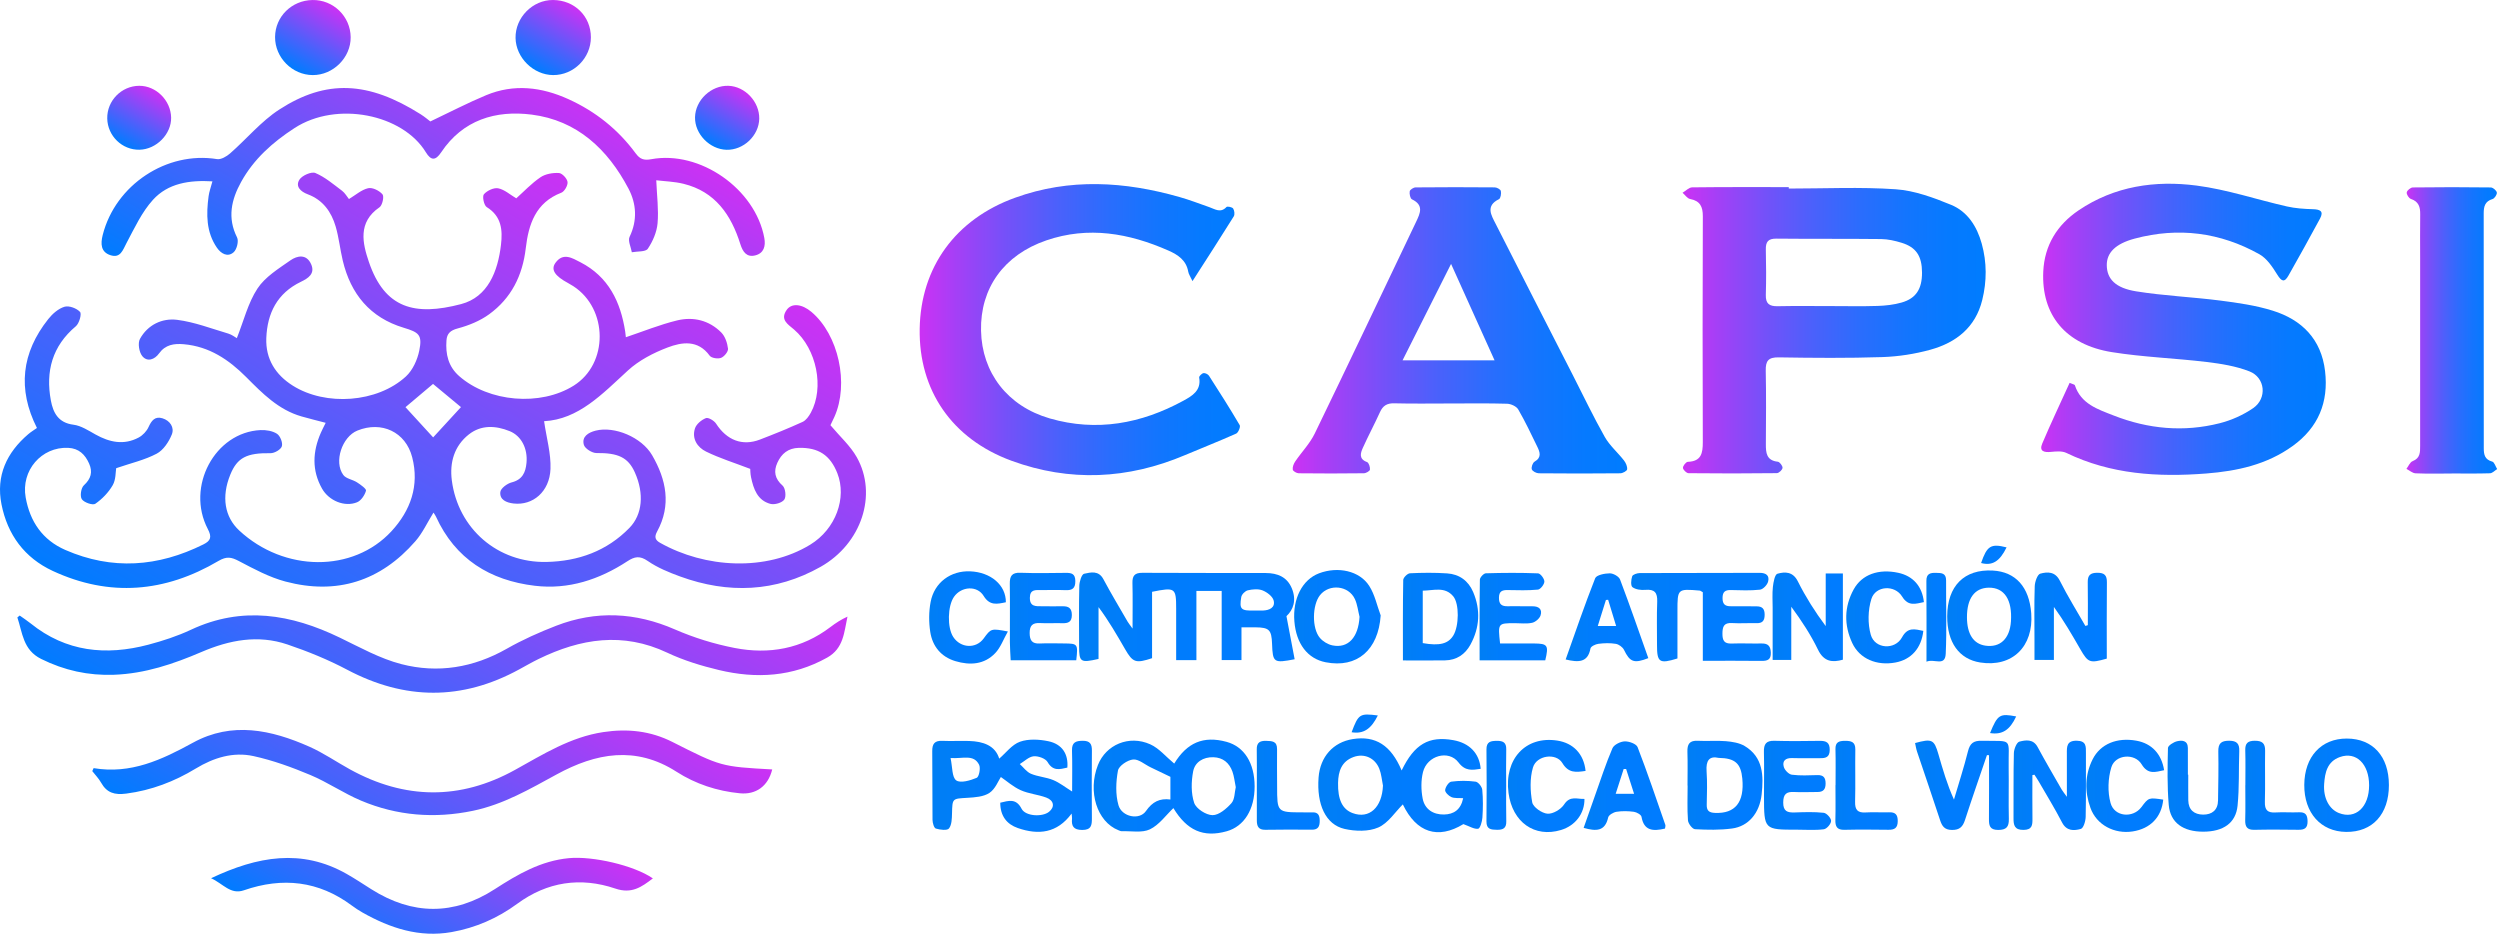 <svg width="644" height="241" viewBox="0 0 644 241" fill="none" xmlns="http://www.w3.org/2000/svg">
<path fill-rule="evenodd" clip-rule="evenodd" d="M61.009 87.111C62.784 82.65 63.883 78.047 66.325 74.326C68.292 71.33 71.751 69.214 74.804 67.071C76.546 65.849 78.934 65.356 80.136 68.029C81.257 70.523 79.357 71.702 77.506 72.594C71.407 75.532 68.848 80.677 68.6 87.098C68.394 92.453 70.958 96.527 75.41 99.334C83.913 104.696 97.191 103.756 104.565 96.975C106.311 95.369 107.521 92.693 108.007 90.311C108.837 86.249 107.908 85.607 103.976 84.422C95.348 81.823 90.351 75.756 88.297 67.14C87.604 64.231 87.304 61.217 86.469 58.355C85.365 54.569 83.174 51.5 79.291 50.054C77.424 49.359 76.046 48.032 77.124 46.292C77.793 45.21 80.231 44.141 81.242 44.567C83.732 45.618 85.897 47.481 88.104 49.136C88.867 49.707 89.366 50.63 89.888 51.272C91.619 50.237 93.121 48.871 94.845 48.48C95.95 48.229 97.739 49.118 98.533 50.069C98.996 50.625 98.5 52.891 97.759 53.396C92.118 57.244 93.391 62.677 95.024 67.475C99.098 79.447 106.813 81.487 118.797 78.331C125.673 76.52 128.252 69.917 129.052 63.078C129.498 59.265 129.214 55.716 125.379 53.345C124.662 52.902 124.185 50.585 124.652 50.044C125.46 49.109 127.218 48.279 128.351 48.511C129.99 48.847 131.428 50.169 132.989 51.092C134.928 49.361 136.897 47.254 139.221 45.669C140.496 44.8 142.389 44.483 143.971 44.565C144.801 44.608 146.078 45.975 146.2 46.874C146.317 47.738 145.418 49.325 144.599 49.64C137.968 52.186 136.153 57.793 135.436 63.946C134.616 70.99 131.696 76.829 125.988 80.968C123.638 82.672 120.744 83.848 117.921 84.599C115.987 85.114 115.136 85.932 115.009 87.693C114.755 91.225 115.464 94.41 118.299 96.899C125.924 103.594 139.205 104.722 147.791 99.339C156.755 93.718 156.694 79.562 147.678 73.713C147.26 73.442 146.829 73.184 146.389 72.949C142.918 71.092 141.81 69.454 143.102 67.685C145.073 64.988 147.382 66.46 149.501 67.55C156.764 71.283 159.863 77.746 161.054 85.423C161.131 85.914 161.163 86.412 161.227 86.906C161.239 87.001 161.305 87.089 161.209 86.876C165.64 85.391 169.959 83.622 174.443 82.535C178.612 81.524 182.687 82.514 185.802 85.652C186.803 86.66 187.365 88.368 187.536 89.826C187.623 90.571 186.56 91.872 185.735 92.188C184.919 92.501 183.262 92.244 182.813 91.626C179.796 87.479 175.685 88.1 171.963 89.516C168.313 90.905 164.587 92.835 161.739 95.448C155.141 101.501 149.013 108.045 140.156 108.501C140.793 112.881 141.958 116.865 141.806 120.797C141.58 126.673 137.247 130.278 132.291 129.701C130.434 129.485 128.668 128.74 128.884 126.739C128.987 125.79 130.641 124.558 131.798 124.265C134.585 123.559 135.398 121.684 135.626 119.229C135.967 115.549 134.302 112.288 131.305 111.069C127.678 109.595 123.927 109.416 120.76 111.92C117.021 114.878 115.792 119.126 116.39 123.753C117.999 136.19 128.206 145.044 140.816 144.757C148.976 144.572 156.314 141.973 162.155 135.97C165.49 132.543 165.989 127.156 163.529 121.673C161.79 117.799 159.188 116.646 153.654 116.704C152.529 116.716 150.672 115.555 150.402 114.586C149.811 112.468 151.552 111.411 153.447 110.932C158.258 109.714 165.279 112.599 167.99 117.27C171.628 123.538 172.982 130.124 169.274 136.916C168.527 138.284 168.727 139.088 170.042 139.828C181.659 146.368 197.31 147.271 208.726 140.298C215.33 136.264 218.177 128.214 215.706 121.922C213.857 117.211 210.808 115.262 205.793 115.367C203.021 115.425 201.299 116.876 200.245 119.209C199.239 121.436 199.583 123.321 201.596 125.095C202.319 125.733 202.578 127.927 202.036 128.694C201.444 129.529 199.529 130.087 198.45 129.797C195.117 128.903 194.107 125.96 193.469 122.937C193.268 121.985 193.28 120.988 193.262 120.785C189.157 119.212 185.39 118.042 181.888 116.33C179.656 115.239 178.161 113.017 179.026 110.35C179.386 109.243 180.704 108.157 181.842 107.707C182.456 107.465 183.96 108.359 184.46 109.131C187.216 113.39 191.206 114.981 195.745 113.239C199.451 111.817 203.138 110.329 206.747 108.681C207.636 108.275 208.365 107.229 208.867 106.312C212.386 99.889 210.377 89.896 204.571 84.909C202.958 83.522 200.881 82.362 202.648 79.833C203.926 78.005 206.57 78.28 209.02 80.342C216.002 86.219 218.773 98.859 214.943 107.382C214.538 108.283 214.097 109.167 213.922 109.533C216.374 112.461 219.051 114.839 220.71 117.79C226.114 127.402 221.946 140.066 211.369 146.025C199.791 152.548 187.603 153.019 175.211 148.504C172.319 147.45 169.379 146.244 166.87 144.514C164.813 143.096 163.49 143.35 161.617 144.575C154.389 149.302 146.454 151.931 137.781 150.895C126.205 149.512 117.275 144.005 112.284 133.042C112.126 132.695 111.881 132.388 111.664 132.042C110.084 134.585 108.866 137.282 107.005 139.419C98.03 149.726 86.736 153.315 73.538 149.806C69.364 148.697 65.412 146.565 61.553 144.533C59.595 143.503 58.383 143.258 56.276 144.5C42.544 152.594 28.24 153.874 13.592 147.073C6.287 143.682 1.93 137.722 0.383 129.915C-1.072 122.57 1.701 116.597 7.296 111.831C7.971 111.256 8.742 110.794 9.516 110.248C4.458 100.204 5.569 90.847 12.433 82.195C13.507 80.841 15.038 79.491 16.621 79.019C17.783 78.673 19.763 79.411 20.62 80.354C21.092 80.874 20.408 83.309 19.539 84.039C13.45 89.153 11.712 95.664 13.102 103.161C13.682 106.286 14.996 108.915 18.909 109.404C20.886 109.652 22.788 110.912 24.605 111.925C28.222 113.943 31.914 114.738 35.722 112.709C36.765 112.153 37.769 111.096 38.258 110.026C39.019 108.359 39.905 107.169 41.825 107.744C43.83 108.345 44.977 110.143 44.259 111.924C43.493 113.822 42.086 115.955 40.365 116.866C37.281 118.499 33.752 119.295 29.931 120.604C29.759 121.571 29.865 123.545 29.037 124.982C27.961 126.849 26.325 128.551 24.55 129.774C23.899 130.223 21.654 129.448 21.078 128.596C20.557 127.823 20.869 125.695 21.601 125.024C23.455 123.326 23.916 121.584 22.955 119.415C21.925 117.09 20.333 115.487 17.55 115.365C10.697 115.063 5.364 121.194 6.615 128.157C7.728 134.351 10.927 139.091 16.83 141.668C28.902 146.938 40.746 146.035 52.395 140.239C54.311 139.286 54.607 138.328 53.537 136.283C47.831 125.388 55.35 111.339 67.113 110.791C68.538 110.724 70.218 110.999 71.362 111.75C72.19 112.293 72.885 114.064 72.605 114.966C72.344 115.807 70.709 116.755 69.692 116.74C63.572 116.653 61.117 117.857 59.317 122.287C57.008 127.971 57.843 133.149 61.634 136.666C73.191 147.388 90.932 147.575 100.843 136.844C105.771 131.508 108.065 125.082 106.181 117.786C104.498 111.265 98.296 108.379 92.053 110.919C88.111 112.524 85.944 118.988 88.439 122.357C89.155 123.324 90.84 123.523 91.965 124.253C92.881 124.847 94.417 125.932 94.283 126.405C93.958 127.552 93.021 128.962 91.974 129.388C88.78 130.687 84.715 128.985 82.955 125.867C80.287 121.139 80.533 116.307 82.658 111.462C83.011 110.659 83.426 109.883 83.898 108.917C81.71 108.342 79.685 107.846 77.68 107.273C71.742 105.578 67.597 101.331 63.43 97.147C58.942 92.642 53.904 89.251 47.35 88.674C44.829 88.452 42.607 88.777 40.977 91.037C39.825 92.634 37.954 93.312 36.663 91.746C35.825 90.73 35.451 88.392 36.053 87.298C38.055 83.667 41.762 81.896 45.651 82.391C50.116 82.961 54.446 84.645 58.809 85.932C59.741 86.213 60.554 86.861 61.009 87.111ZM118.746 104.871C116.426 102.945 113.938 100.881 111.55 98.899C109.051 101.007 106.651 103.032 104.452 104.887C106.937 107.602 109.36 110.248 111.579 112.672C113.891 110.155 116.275 107.56 118.746 104.871Z" fill="url(#paint0_linear_2_3308)"/>
<path fill-rule="evenodd" clip-rule="evenodd" d="M533.133 98.623C533.973 98.99 534.423 99.048 534.483 99.234C536.067 104.071 540.383 105.427 544.457 107.026C553.353 110.517 562.518 111.378 571.793 109.024C574.82 108.255 577.866 106.898 580.43 105.126C584.072 102.609 583.547 97.258 579.448 95.66C575.982 94.309 572.154 93.698 568.427 93.248C560.305 92.268 552.079 92.003 544.014 90.709C532.096 88.799 525.82 81.146 526.345 69.934C526.661 63.182 529.918 57.929 535.446 54.187C544.688 47.93 555.181 46.414 565.873 47.807C573.723 48.829 581.361 51.424 589.125 53.184C591.293 53.675 593.563 53.826 595.795 53.889C597.627 53.941 598.681 54.368 597.634 56.311C594.98 61.236 592.263 66.126 589.507 70.995C588.444 72.873 587.705 72.477 586.621 70.737C585.401 68.778 583.953 66.579 582.033 65.503C571.927 59.836 561.12 58.469 549.894 61.465C544.889 62.801 542.667 65.146 542.706 68.338C542.748 71.802 544.856 74.178 550.264 75.048C557.442 76.204 564.752 76.5 571.972 77.43C576.51 78.015 581.114 78.675 585.459 80.031C592.996 82.383 597.97 87.407 598.936 95.591C599.881 103.597 597.214 110.107 590.583 114.895C583.929 119.701 576.273 121.354 568.319 121.975C555.918 122.942 543.758 122.215 532.284 116.668C531.166 116.127 529.615 116.283 528.295 116.412C526.543 116.583 525.242 116.241 526.078 114.267C528.286 109.048 530.721 103.928 533.133 98.623Z" fill="url(#paint1_linear_2_3308)"/>
<path fill-rule="evenodd" clip-rule="evenodd" d="M460.786 48.573C469.972 48.573 479.189 48.127 488.332 48.755C493.165 49.087 498.033 50.89 502.585 52.759C506.831 54.503 509.26 58.304 510.495 62.766C511.832 67.597 511.817 72.442 510.628 77.278C508.889 84.349 503.882 88.261 497.265 90.088C493.264 91.192 489.039 91.849 484.892 91.985C476.009 92.278 467.109 92.206 458.22 92.058C455.5 92.013 454.799 92.97 454.855 95.511C454.991 101.802 454.917 108.098 454.886 114.393C454.874 116.641 455.025 118.63 457.963 118.939C458.454 118.991 459.215 119.999 459.18 120.519C459.146 121.024 458.251 121.874 457.726 121.881C450.135 121.974 442.542 121.978 434.951 121.893C434.437 121.887 433.543 121.009 433.53 120.518C433.515 119.988 434.314 118.984 434.786 118.967C438.261 118.84 438.651 116.738 438.641 113.877C438.57 94.495 438.577 75.112 438.649 55.73C438.659 53.243 437.96 51.756 435.369 51.26C434.643 51.122 434.066 50.21 433.422 49.653C434.251 49.168 435.075 48.274 435.91 48.263C444.201 48.159 452.494 48.2 460.786 48.2C460.786 48.324 460.786 48.449 460.786 48.573ZM471.697 78.847C475.692 78.847 479.69 78.941 483.681 78.808C485.753 78.74 487.879 78.501 489.865 77.932C493.59 76.863 495.122 74.416 495.113 70.227C495.103 65.986 493.619 63.693 489.857 62.539C488.158 62.019 486.351 61.601 484.589 61.581C475.602 61.477 466.611 61.567 457.624 61.471C455.489 61.448 454.827 62.27 454.877 64.289C454.973 68.182 454.989 72.081 454.875 75.973C454.809 78.238 455.786 78.923 457.915 78.879C462.508 78.783 467.103 78.849 471.697 78.847Z" fill="url(#paint2_linear_2_3308)"/>
<path fill-rule="evenodd" clip-rule="evenodd" d="M373.545 103.936C368.748 103.936 363.95 104.02 359.157 103.894C357.273 103.845 356.225 104.517 355.469 106.19C354.073 109.28 352.456 112.271 351.068 115.365C350.451 116.742 349.993 118.241 352.149 119.028C352.606 119.195 352.967 120.33 352.899 120.968C352.857 121.348 351.894 121.904 351.34 121.911C345.745 121.984 340.149 121.985 334.554 121.918C334.008 121.912 333.075 121.37 333.016 120.976C332.919 120.315 333.239 119.474 333.64 118.882C335.288 116.454 337.416 114.279 338.679 111.677C347.484 93.531 356.113 75.3 364.809 57.101C365.858 54.906 366.813 52.831 363.725 51.351C363.273 51.135 363.028 49.943 363.144 49.282C363.218 48.856 364.122 48.28 364.659 48.274C371.452 48.205 378.247 48.206 385.041 48.268C385.599 48.273 386.527 48.782 386.621 49.204C386.767 49.862 386.567 51.094 386.132 51.308C382.628 53.029 384.148 55.424 385.256 57.613C391.844 70.62 398.5 83.592 405.133 96.576C407.859 101.911 410.436 107.331 413.381 112.542C414.65 114.787 416.735 116.56 418.344 118.628C418.828 119.249 419.229 120.172 419.152 120.901C419.107 121.314 418.016 121.914 417.392 121.92C410.398 121.992 403.403 121.992 396.409 121.92C395.768 121.914 394.765 121.398 394.596 120.895C394.414 120.353 394.819 119.204 395.312 118.918C397.194 117.833 396.68 116.456 396 115.061C394.426 111.831 392.897 108.568 391.094 105.468C390.63 104.672 389.226 104.033 388.233 104.003C383.34 103.855 378.441 103.936 373.545 103.936ZM384.996 92.814C381.236 84.477 377.644 76.515 373.795 67.981C369.436 76.645 365.435 84.597 361.3 92.814C369.423 92.814 376.949 92.814 384.996 92.814Z" fill="url(#paint3_linear_2_3308)"/>
<path fill-rule="evenodd" clip-rule="evenodd" d="M307.186 72.415C306.639 71.232 306.203 70.638 306.09 69.988C305.582 67.03 303.417 65.616 300.993 64.548C290.814 60.06 280.359 58.21 269.524 61.928C258.586 65.681 252.485 74.248 252.715 85.181C252.943 95.997 259.507 104.628 270.431 107.788C282.495 111.278 293.989 109.144 304.845 103.221C307.046 102.021 309.513 100.613 308.904 97.251C308.845 96.927 309.563 96.209 310.01 96.119C310.435 96.034 311.182 96.4 311.436 96.795C314.14 100.996 316.823 105.213 319.35 109.521C319.601 109.949 318.988 111.446 318.437 111.693C314.095 113.64 309.656 115.371 305.273 117.23C290.549 123.476 275.574 124.192 260.554 118.686C245.183 113.05 236.653 100.49 236.91 84.716C237.168 68.847 246.139 56.483 261.475 50.938C275.588 45.835 289.748 46.734 303.897 50.77C306.485 51.508 309.007 52.482 311.55 53.375C313.017 53.891 314.425 54.948 315.938 53.329C316.159 53.091 317.412 53.343 317.658 53.717C317.993 54.226 318.119 55.256 317.817 55.741C314.558 60.984 311.196 66.164 307.186 72.415Z" fill="url(#paint4_linear_2_3308)"/>
<path fill-rule="evenodd" clip-rule="evenodd" d="M110.851 31.286C115.91 28.888 120.477 26.502 125.217 24.528C132.387 21.543 139.495 22.398 146.439 25.549C153.413 28.714 159.218 33.349 163.753 39.507C164.849 40.995 165.849 41.367 167.741 41.016C180.328 38.679 194.56 48.659 196.887 61.299C197.274 63.402 196.775 65.243 194.521 65.798C192.315 66.341 191.324 64.832 190.721 62.912C188.348 55.364 184.258 49.349 176.058 47.342C173.703 46.765 171.221 46.703 169.053 46.437C169.219 50.481 169.696 54.036 169.389 57.522C169.189 59.79 168.163 62.17 166.878 64.075C166.308 64.919 164.181 64.711 162.76 64.981C162.531 63.642 161.697 62.011 162.178 61.015C164.243 56.739 163.935 52.457 161.898 48.588C156.565 38.461 148.654 30.999 136.946 29.521C127.697 28.353 119.243 30.861 113.651 39.233C112.194 41.413 111.033 41.416 109.698 39.222C103.744 29.438 86.758 25.934 75.882 32.982C70.24 36.638 65.367 40.977 62.104 46.885C59.599 51.422 58.523 56.109 61.068 61.167C61.539 62.102 61.016 64.24 60.194 64.972C58.628 66.367 56.914 65.316 55.879 63.812C53.087 59.759 53.12 55.171 53.735 50.542C53.889 49.387 54.312 48.267 54.72 46.715C48.77 46.358 43.282 47.202 39.404 51.474C36.538 54.63 34.657 58.732 32.616 62.561C31.635 64.402 31.051 66.582 28.453 65.739C25.948 64.926 25.883 62.803 26.458 60.534C29.734 47.601 42.961 38.883 55.912 40.988C56.94 41.155 58.38 40.3 59.274 39.517C63.534 35.788 67.247 31.264 71.934 28.225C84.075 20.357 94.892 20.933 108.361 29.434C109.453 30.121 110.438 30.976 110.851 31.286Z" fill="url(#paint5_linear_2_3308)"/>
<path fill-rule="evenodd" clip-rule="evenodd" d="M5.075 158.563C6.017 159.237 6.996 159.867 7.896 160.592C17.001 167.928 27.288 168.957 38.195 166.078C41.945 165.088 45.694 163.861 49.198 162.219C62.393 156.036 75.01 158.204 87.534 164.254C92.717 166.757 97.874 169.65 103.378 171.075C112.783 173.513 121.945 172.004 130.544 167.114C134.601 164.807 138.915 162.877 143.273 161.192C153.549 157.22 163.686 157.712 173.849 162.138C178.75 164.274 183.989 165.895 189.237 166.915C198.11 168.64 206.538 167.148 213.938 161.513C215.264 160.503 216.662 159.589 218.311 158.843C217.432 162.826 217.36 167.011 213.072 169.404C204.189 174.358 194.813 174.907 185.199 172.602C180.658 171.514 176.092 170.123 171.884 168.134C160.457 162.731 149.56 164.485 138.757 169.749C137.052 170.579 135.405 171.531 133.74 172.44C118.978 180.496 104.28 180.378 89.418 172.515C84.51 169.918 79.294 167.793 74.03 166.011C66.469 163.451 59.113 164.856 51.883 167.958C44.712 171.034 37.344 173.528 29.397 173.82C22.757 174.063 16.567 172.707 10.602 169.742C5.902 167.408 5.801 162.98 4.473 159.053C4.673 158.892 4.874 158.728 5.075 158.563Z" fill="url(#paint6_linear_2_3308)"/>
<path fill-rule="evenodd" clip-rule="evenodd" d="M631.537 121.981C628.439 121.981 625.339 122.061 622.247 121.926C621.448 121.891 620.68 121.181 619.897 120.781C620.419 120.096 620.806 119.061 621.493 118.792C623.469 118.02 623.426 116.491 623.426 114.856C623.422 98.77 623.428 82.683 623.43 66.596C623.431 62.799 623.385 59.002 623.443 55.206C623.472 53.33 623.06 51.914 621.04 51.244C620.52 51.072 619.887 50.061 619.977 49.556C620.069 49.037 620.98 48.294 621.54 48.286C628.232 48.198 634.928 48.196 641.62 48.286C642.18 48.294 643.093 49.063 643.181 49.59C643.266 50.098 642.605 51.116 642.081 51.272C640.125 51.855 639.799 53.195 639.801 54.953C639.829 75.136 639.829 95.32 639.821 115.503C639.821 117.134 640.097 118.397 641.996 118.907C642.553 119.056 642.85 120.168 643.265 120.838C642.654 121.214 642.052 121.895 641.429 121.916C638.135 122.025 634.836 121.967 631.539 121.967C631.537 121.971 631.537 121.976 631.537 121.981Z" fill="url(#paint7_linear_2_3308)"/>
<path fill-rule="evenodd" clip-rule="evenodd" d="M24.115 197.87C33.678 199.487 41.699 195.709 49.718 191.313C59.767 185.804 69.882 187.994 79.684 192.343C83.318 193.955 86.642 196.256 90.14 198.183C104.301 205.983 118.547 206.147 132.705 198.303C139.957 194.286 146.948 189.866 155.404 188.588C161.651 187.644 167.56 188.274 173.181 191.112C185.738 197.455 185.725 197.479 198.923 198.207C197.878 202.511 194.747 204.758 190.593 204.351C184.713 203.776 179.2 201.965 174.282 198.81C163.759 192.059 153.524 193.964 143.405 199.483C136.471 203.264 129.673 207.233 121.799 208.866C111.923 210.913 102.292 210.146 93.033 206.255C88.539 204.366 84.446 201.526 79.951 199.641C75.212 197.653 70.303 195.865 65.298 194.769C60.056 193.623 55.049 195.173 50.419 197.981C44.909 201.322 39.016 203.586 32.529 204.431C29.529 204.821 27.525 204.255 26.045 201.62C25.439 200.54 24.536 199.626 23.769 198.636C23.885 198.381 24 198.125 24.115 197.87Z" fill="url(#paint8_linear_2_3308)"/>
<path fill-rule="evenodd" clip-rule="evenodd" d="M308.195 170.046C306.211 170.046 304.757 170.046 302.979 170.046C302.979 165.584 302.979 161.212 302.979 156.84C302.978 151.401 302.768 151.243 296.773 152.448C296.773 158.135 296.773 163.896 296.773 169.549C292.552 170.945 291.813 170.677 289.814 167.212C287.721 163.586 285.633 159.957 282.983 156.391C282.983 160.876 282.983 165.363 282.983 169.74C278.32 170.798 277.985 170.561 277.976 166.492C277.964 161.294 277.901 156.093 278.028 150.898C278.055 149.805 278.639 147.933 279.261 147.8C280.962 147.437 282.998 146.883 284.23 149.194C286.203 152.896 288.372 156.494 290.468 160.129C290.699 160.528 291.003 160.885 291.745 161.923C291.745 157.504 291.812 153.855 291.718 150.21C291.669 148.314 292.287 147.542 294.284 147.555C304.879 147.628 315.476 147.574 326.072 147.613C329.064 147.623 331.584 148.604 332.808 151.634C334.01 154.61 333.165 157.087 331.389 158.719C332.141 162.671 332.82 166.242 333.5 169.822C328.091 170.868 327.86 170.702 327.681 165.823C327.549 162.246 326.943 161.639 323.441 161.601C322.353 161.589 321.264 161.599 319.805 161.599C319.805 164.499 319.805 167.15 319.805 170.025C317.998 170.025 316.564 170.025 314.705 170.025C314.705 164.11 314.705 158.276 314.705 152.229C312.36 152.229 310.434 152.229 308.194 152.229C308.195 158.127 308.195 163.889 308.195 170.046ZM323.252 157.277C323.943 157.277 324.637 157.297 325.329 157.273C327.02 157.216 328.555 156.502 328.094 154.692C327.822 153.625 326.397 152.552 325.246 152.092C324.136 151.649 322.665 151.785 321.442 152.063C320.761 152.218 319.862 153.112 319.75 153.788C319.217 156.998 319.652 157.363 323.252 157.277Z" fill="url(#paint9_linear_2_3308)"/>
<path fill-rule="evenodd" clip-rule="evenodd" d="M168.18 226.273C165.263 228.503 162.721 230.327 158.518 228.899C149.56 225.855 140.963 227.134 133.224 232.821C128.141 236.554 122.496 239.013 116.32 240.105C108.032 241.569 100.523 239.099 93.401 235.078C92.446 234.539 91.521 233.932 90.642 233.276C82.083 226.897 72.786 225.896 62.829 229.338C59.36 230.538 57.496 227.646 54.372 226.232C66.354 220.56 77.713 218.546 89.302 225.121C91.47 226.351 93.552 227.736 95.661 229.07C106.27 235.779 116.928 235.849 127.464 229.04C133.386 225.213 139.346 221.729 146.589 221.057C152.653 220.494 163.255 222.881 168.18 226.273Z" fill="url(#paint10_linear_2_3308)"/>
<path fill-rule="evenodd" clip-rule="evenodd" d="M276.178 203.892C276.178 200.51 276.255 196.913 276.148 193.321C276.086 191.233 277.115 190.832 278.913 190.826C280.785 190.819 281.295 191.643 281.275 193.381C281.209 199.176 281.223 204.974 281.269 210.77C281.284 212.558 281.131 213.809 278.765 213.797C276.526 213.786 275.964 212.796 276.153 210.866C276.181 210.575 276.107 210.273 276.045 209.573C272.301 214.679 267.461 215.13 262.199 213.307C259.32 212.309 257.672 210.175 257.663 206.776C259.846 206.268 261.74 205.576 263.161 208.339C264.155 210.273 268.473 210.527 270.228 209.122C271.758 207.896 271.535 206.202 269.523 205.456C267.38 204.662 264.992 204.48 262.925 203.551C260.976 202.674 259.307 201.174 257.821 200.156C257.175 201.117 256.402 203.233 254.889 204.246C253.374 205.26 251.135 205.404 249.189 205.519C245.294 205.749 245.342 205.635 245.239 209.536C245.203 210.869 245.184 212.481 244.453 213.413C243.998 213.992 242.148 213.772 241.073 213.436C240.588 213.284 240.225 211.977 240.216 211.19C240.145 205.294 240.222 199.396 240.147 193.501C240.123 191.591 240.783 190.755 242.749 190.842C245.043 190.943 247.347 190.81 249.644 190.878C253.269 190.988 256.358 192.035 257.4 195.425C259.118 193.954 260.679 191.805 262.744 191.071C264.932 190.293 267.684 190.446 270.036 190.935C273.629 191.683 275.24 194.257 274.95 197.732C273.017 198.174 271.262 198.733 269.859 196.306C269.324 195.381 267.458 194.711 266.277 194.817C265.035 194.929 263.889 196.107 262.7 196.82C263.647 197.677 264.461 198.853 265.572 199.321C267.391 200.086 269.486 200.191 271.311 200.946C272.983 201.639 274.453 202.822 276.178 203.892ZM244.866 195.27C245.374 197.614 245.201 200.212 246.322 201.024C247.41 201.811 249.947 201.054 251.595 200.368C252.205 200.115 252.65 197.85 252.212 196.99C250.798 194.212 248.074 195.489 244.866 195.27Z" fill="url(#paint11_linear_2_3308)"/>
<path fill-rule="evenodd" clip-rule="evenodd" d="M361.063 198.471C364.338 191.678 368.073 189.533 374.379 190.664C378.53 191.408 381.095 194.049 381.427 198.046C379.263 198.38 377.452 198.714 375.705 196.401C373.188 193.071 367.624 194.608 366.56 198.896C366.025 201.05 366.056 203.501 366.473 205.696C366.999 208.455 369.19 209.87 371.982 209.817C374.456 209.769 376.295 208.625 376.914 205.616C375.75 205.532 374.702 205.686 373.874 205.328C373.167 205.022 372.21 204.079 372.269 203.51C372.35 202.713 373.196 201.445 373.846 201.357C375.907 201.079 378.052 201.082 380.115 201.356C380.794 201.446 381.755 202.658 381.829 203.428C382.057 205.805 382.027 208.225 381.869 210.615C381.8 211.645 381.275 213.419 380.771 213.487C379.727 213.63 378.558 212.857 376.964 212.292C370.416 216.284 364.873 214.516 361.37 207.212C359.377 209.184 357.591 212.048 355.039 213.162C352.539 214.255 349.126 214.16 346.354 213.528C341.48 212.417 339.136 207.211 339.666 200.268C340.073 194.942 343.417 191.194 348.479 190.388C354.328 189.457 358.312 191.954 361.063 198.471ZM356.252 202.371C355.951 200.918 355.848 199.387 355.307 198.029C354.189 195.225 351.427 194.008 348.689 195C345.583 196.127 344.74 198.682 344.683 201.686C344.601 205.975 345.794 208.47 348.429 209.452C352.719 211.051 356.019 208.004 356.252 202.371Z" fill="url(#paint12_linear_2_3308)"/>
<path fill-rule="evenodd" clip-rule="evenodd" d="M302.479 196.7C305.756 191.323 309.979 189.467 315.959 191.097C320.525 192.342 323.178 196.552 323.19 202.571C323.202 208.509 320.499 212.865 316.02 214.128C309.951 215.838 305.744 213.905 302.266 208.169C300.332 210.001 298.602 212.491 296.224 213.634C294.198 214.607 291.427 214.038 288.984 214.123C288.702 214.134 288.406 213.981 288.129 213.873C282.587 211.705 280.13 203.9 282.832 197.057C284.891 191.844 290.815 189.28 296.289 191.728C298.577 192.75 300.344 194.935 302.479 196.7ZM301.496 200.11C299.484 199.145 297.928 198.401 296.375 197.65C294.868 196.922 293.297 195.504 291.879 195.645C290.439 195.789 288.207 197.294 287.985 198.508C287.456 201.401 287.318 204.643 288.121 207.427C288.991 210.443 293.505 211.35 295.185 208.939C296.867 206.526 298.746 205.587 301.496 205.953C301.496 203.605 301.496 201.639 301.496 200.11ZM318.335 202.773C318.032 201.303 317.91 199.993 317.483 198.79C316.679 196.528 315.054 195.135 312.571 195.062C309.956 194.986 307.806 196.316 307.354 198.714C306.858 201.343 306.789 204.349 307.621 206.824C308.123 208.317 310.689 209.969 312.342 209.983C313.992 209.999 315.949 208.319 317.221 206.891C318.09 205.916 318.016 204.099 318.335 202.773Z" fill="url(#paint13_linear_2_3308)"/>
<path fill-rule="evenodd" clip-rule="evenodd" d="M438.646 170.223C438.646 163.922 438.646 158.161 438.646 152.56C438.188 152.31 438.024 152.149 437.848 152.135C432.11 151.653 432.111 151.655 432.112 157.439C432.113 161.526 432.112 165.615 432.112 169.62C427.44 171.071 426.833 170.633 426.846 166.114C426.857 162.416 426.749 158.714 426.897 155.022C426.99 152.703 426.257 151.73 423.837 151.948C422.73 152.049 421.349 151.87 420.519 151.249C420.032 150.884 420.156 149.32 420.454 148.45C420.611 147.992 421.733 147.627 422.421 147.624C432.713 147.574 443.005 147.616 453.296 147.567C455.019 147.559 455.883 148.334 455.451 149.865C455.215 150.704 454.151 151.815 453.363 151.901C450.893 152.17 448.376 152.06 445.879 151.996C444.369 151.958 443.728 152.478 443.727 154.069C443.726 155.66 444.398 156.193 445.88 156.169C448.078 156.133 450.277 156.202 452.476 156.193C453.976 156.188 454.587 156.839 454.573 158.388C454.559 159.924 453.995 160.568 452.456 160.527C450.359 160.472 448.254 160.628 446.163 160.502C444.044 160.375 443.704 161.451 443.7 163.244C443.696 164.973 444.141 165.846 446.043 165.777C448.639 165.681 451.24 165.81 453.838 165.762C455.52 165.732 456.108 166.525 456.161 168.127C456.223 169.947 455.305 170.268 453.741 170.247C448.865 170.181 443.988 170.223 438.646 170.223Z" fill="url(#paint14_linear_2_3308)"/>
<path fill-rule="evenodd" clip-rule="evenodd" d="M511.834 194.526C509.942 200.086 507.999 205.629 506.189 211.214C505.62 212.969 504.806 213.818 502.818 213.796C500.89 213.775 500.265 212.809 499.749 211.227C497.827 205.348 495.802 199.502 493.838 193.637C493.596 192.914 493.489 192.146 493.323 191.41C497.688 190.214 498.238 190.49 499.331 194.276C500.453 198.166 501.572 202.057 503.34 205.975C504.562 201.827 505.903 197.709 506.953 193.518C507.461 191.487 508.376 190.779 510.454 190.822C518.791 190.996 517.303 189.856 517.432 197.787C517.502 202.18 517.374 206.577 517.478 210.969C517.526 213.027 516.81 213.794 514.71 213.792C512.522 213.788 512.34 212.621 512.355 210.93C512.402 205.465 512.372 199.999 512.372 194.534C512.193 194.531 512.014 194.528 511.834 194.526Z" fill="url(#paint15_linear_2_3308)"/>
<path fill-rule="evenodd" clip-rule="evenodd" d="M152.214 9.613C152.212 14.951 147.793 19.371 142.489 19.339C137.403 19.308 132.895 14.862 132.807 9.788C132.715 4.513 137.197 -0.028 142.465 0C147.999 0.031 152.216 4.189 152.214 9.613Z" fill="url(#paint16_linear_2_3308)"/>
<path fill-rule="evenodd" clip-rule="evenodd" d="M90.333 9.581C90.382 14.825 85.841 19.363 80.566 19.341C75.272 19.32 70.82 14.818 70.859 9.526C70.898 4.291 75.115 0.113 80.468 0.005C85.835 -0.104 90.284 4.214 90.333 9.581Z" fill="url(#paint17_linear_2_3308)"/>
<path fill-rule="evenodd" clip-rule="evenodd" d="M523.545 199.67C523.545 203.408 523.514 207.146 523.56 210.882C523.581 212.528 523.499 213.764 521.26 213.784C518.943 213.805 518.668 212.584 518.683 210.764C518.727 205.177 518.632 199.589 518.774 194.006C518.8 192.96 519.491 191.225 520.191 191.046C521.798 190.634 523.741 190.302 524.887 192.428C526.873 196.113 528.996 199.724 531.075 203.359C531.304 203.758 531.608 204.116 532.429 205.265C532.429 200.971 532.444 197.545 532.423 194.119C532.411 192.328 532.36 190.765 534.989 190.81C537.468 190.852 537.339 192.315 537.332 193.988C537.307 199.473 537.391 204.96 537.269 210.443C537.245 211.526 536.699 213.333 536.028 213.524C534.286 214.021 532.363 214.14 531.19 211.875C529.314 208.248 527.168 204.761 525.125 201.219C524.798 200.653 524.421 200.115 524.067 199.563C523.893 199.6 523.719 199.635 523.545 199.67Z" fill="url(#paint18_linear_2_3308)"/>
<path fill-rule="evenodd" clip-rule="evenodd" d="M537.824 161.041C537.824 157.353 537.873 153.665 537.803 149.979C537.769 148.17 538.494 147.541 540.291 147.545C542.1 147.548 542.756 148.194 542.737 150.003C542.67 156.577 542.711 163.153 542.711 169.658C538.309 170.907 537.9 170.745 535.842 167.161C533.76 163.537 531.668 159.919 529.083 156.349C529.083 160.822 529.083 165.296 529.083 169.999C527.369 169.999 526.022 169.999 524.082 169.999C524.082 168.368 524.082 166.728 524.082 165.088C524.082 160.397 523.989 155.701 524.147 151.014C524.186 149.869 524.836 147.973 525.57 147.775C527.394 147.283 529.389 147.165 530.611 149.591C532.614 153.57 534.979 157.367 537.192 161.241C537.403 161.174 537.614 161.107 537.824 161.041Z" fill="url(#paint19_linear_2_3308)"/>
<path fill-rule="evenodd" clip-rule="evenodd" d="M434.703 202.35C434.703 199.455 434.774 196.559 434.678 193.668C434.613 191.678 435.237 190.701 437.402 190.827C439.789 190.967 442.204 190.719 444.581 190.927C446.233 191.071 448.054 191.35 449.433 192.178C454.228 195.057 454.318 199.854 453.801 204.63C453.28 209.462 450.392 212.862 446.185 213.422C443.043 213.841 439.812 213.777 436.638 213.604C435.962 213.568 434.881 212.163 434.819 211.326C434.595 208.348 434.731 205.345 434.731 202.35C434.72 202.35 434.711 202.35 434.703 202.35ZM442.739 195.234C440.273 194.677 439.423 195.955 439.617 198.682C439.821 201.546 439.713 204.438 439.655 207.316C439.625 208.856 440.267 209.337 441.78 209.404C446.977 209.635 449.386 206.677 448.821 200.575C448.459 196.685 446.977 195.297 442.739 195.234Z" fill="url(#paint20_linear_2_3308)"/>
<path fill-rule="evenodd" clip-rule="evenodd" d="M615.382 202.216C615.391 209.745 611.157 214.385 604.355 214.301C597.825 214.221 593.53 209.387 593.582 202.174C593.634 194.913 597.942 190.233 604.554 190.252C611.241 190.272 615.373 194.838 615.382 202.216ZM610.283 202.269C610.271 196.773 606.934 193.535 602.775 195.006C599.468 196.176 598.903 199.043 598.699 201.984C598.45 205.58 600.012 208.456 602.498 209.437C606.798 211.136 610.294 207.916 610.283 202.269Z" fill="url(#paint21_linear_2_3308)"/>
<path fill-rule="evenodd" clip-rule="evenodd" d="M361.394 170.126C361.394 162.936 361.347 156.164 361.472 149.396C361.484 148.785 362.576 147.708 363.208 147.677C366.393 147.521 369.601 147.491 372.781 147.704C375.905 147.913 378.245 149.594 379.485 152.507C381.444 157.108 381.174 161.675 378.791 166.049C377.41 168.583 375.206 170.063 372.248 170.112C368.774 170.171 365.298 170.126 361.394 170.126ZM366.499 165.665C370.858 166.432 373.058 165.84 374.373 163.701C375.852 161.294 375.955 155.52 374.356 153.611C372.183 151.018 369.318 152.127 366.499 152.156C366.499 156.812 366.499 161.173 366.499 165.665Z" fill="url(#paint22_linear_2_3308)"/>
<path fill-rule="evenodd" clip-rule="evenodd" d="M501.599 158.755C501.629 150.936 505.992 146.566 513.356 146.975C519.231 147.301 522.741 151.211 523.246 157.993C523.886 166.589 518.309 171.96 510.098 170.657C504.653 169.793 501.573 165.479 501.599 158.755ZM506.689 159.05C506.705 163.316 508.355 165.856 511.409 166.316C515.224 166.89 517.711 164.549 518.017 160.096C518.402 154.51 516.317 151.328 512.309 151.385C508.657 151.437 506.67 154.146 506.689 159.05Z" fill="url(#paint23_linear_2_3308)"/>
<path fill-rule="evenodd" clip-rule="evenodd" d="M355.664 158.534C355.063 167.425 349.6 172.188 341.48 170.597C336.837 169.687 333.899 165.84 333.431 160.06C332.957 154.212 335.485 149.299 339.799 147.679C344.659 145.855 350.208 147.018 352.717 150.935C354.154 153.177 354.71 155.983 355.664 158.534ZM350.217 158.893C349.834 157.366 349.672 155.737 349.024 154.332C347.401 150.812 342.418 150.312 340.032 153.314C338.026 155.837 337.897 161.863 340.016 164.335C340.792 165.24 342.057 166.008 343.22 166.248C347.303 167.092 349.918 164.168 350.217 158.893Z" fill="url(#paint24_linear_2_3308)"/>
<path fill-rule="evenodd" clip-rule="evenodd" d="M277.247 170.08C271.677 170.08 266.213 170.08 260.35 170.08C260.277 168.462 260.153 166.919 260.146 165.375C260.125 160.376 260.199 155.376 260.125 150.378C260.096 148.4 260.653 147.464 262.84 147.545C266.735 147.689 270.638 147.615 274.537 147.571C276.032 147.553 276.983 147.795 277.006 149.659C277.03 151.569 276.215 152.095 274.484 152.024C272.387 151.937 270.285 152.001 268.186 152.005C266.788 152.008 265.318 151.762 265.294 153.97C265.269 156.288 266.786 156.17 268.329 156.17C270.128 156.17 271.929 156.217 273.728 156.176C275.314 156.139 276.112 156.705 276.108 158.434C276.105 160.26 275.132 160.58 273.62 160.534C271.722 160.475 269.816 160.61 267.923 160.502C266.003 160.393 265.223 161.111 265.239 163.08C265.254 164.95 265.841 165.864 267.838 165.767C269.933 165.664 272.036 165.737 274.136 165.753C277.642 165.781 277.715 165.876 277.247 170.08Z" fill="url(#paint25_linear_2_3308)"/>
<path fill-rule="evenodd" clip-rule="evenodd" d="M470.304 147.718C472.066 147.718 473.243 147.718 474.726 147.718C474.726 155.091 474.726 162.411 474.726 169.938C472.038 170.683 469.853 170.518 468.318 167.361C466.454 163.527 464.112 159.925 461.433 156.298C461.433 160.78 461.433 165.262 461.433 169.997C459.736 169.997 458.41 169.997 456.634 169.997C456.634 165.49 456.632 161.036 456.634 156.582C456.635 154.784 456.5 152.971 456.696 151.195C456.829 149.983 457.189 147.985 457.86 147.796C459.819 147.242 461.856 147.222 463.121 149.748C465.114 153.735 467.499 157.527 470.305 161.286C470.304 156.866 470.304 152.446 470.304 147.718Z" fill="url(#paint26_linear_2_3308)"/>
<path fill-rule="evenodd" clip-rule="evenodd" d="M386.419 165.753C389.437 165.753 392.304 165.734 395.172 165.759C398.687 165.788 398.982 166.222 398.06 170.097C392.566 170.097 387.026 170.097 381.147 170.097C381.147 163.034 381.108 156.175 381.216 149.319C381.225 148.741 382.196 147.699 382.745 147.682C387.229 147.546 391.724 147.517 396.206 147.696C396.816 147.721 397.833 149.07 397.83 149.802C397.827 150.531 396.831 151.817 396.174 151.882C393.605 152.136 390.996 152.041 388.403 152C387.009 151.979 386.158 152.254 386.132 153.946C386.105 155.698 386.863 156.215 388.462 156.171C390.555 156.114 392.652 156.215 394.746 156.18C396.416 156.151 397.348 156.963 396.851 158.521C396.592 159.333 395.53 160.241 394.681 160.429C393.253 160.747 391.706 160.527 390.21 160.53C385.847 160.538 385.847 160.537 386.419 165.753Z" fill="url(#paint27_linear_2_3308)"/>
<path fill-rule="evenodd" clip-rule="evenodd" d="M462.933 213.726C454.426 213.733 454.421 213.733 454.404 205.079C454.396 201.285 454.479 197.49 454.384 193.699C454.334 191.707 454.926 190.763 457.09 190.828C460.98 190.945 464.876 190.896 468.77 190.844C470.451 190.823 471.368 191.276 471.336 193.205C471.307 195.051 470.332 195.329 468.846 195.305C466.451 195.264 464.053 195.36 461.659 195.281C459.962 195.224 459.052 195.998 459.508 197.565C459.749 198.394 460.792 199.465 461.585 199.568C463.745 199.85 465.966 199.721 468.161 199.665C469.708 199.625 470.27 200.303 470.275 201.811C470.28 203.319 469.692 204.03 468.172 204.018C466.176 204 464.174 204.131 462.185 204.018C460.164 203.902 459.37 204.562 459.358 206.717C459.345 209.023 460.454 209.35 462.322 209.288C464.815 209.204 467.331 209.107 469.798 209.379C470.547 209.462 471.706 210.752 471.694 211.473C471.681 212.235 470.566 213.528 469.809 213.623C467.549 213.91 465.23 213.726 462.933 213.726Z" fill="url(#paint28_linear_2_3308)"/>
<path fill-rule="evenodd" clip-rule="evenodd" d="M563.694 199.558C563.694 201.757 563.669 203.956 563.701 206.154C563.737 208.641 565.244 209.826 567.523 209.842C569.808 209.859 571.332 208.687 571.367 206.195C571.427 201.998 571.522 197.799 571.436 193.603C571.393 191.508 572.166 190.805 574.235 190.813C576.219 190.82 576.903 191.584 576.836 193.481C576.668 198.169 576.862 202.887 576.398 207.543C575.95 212.026 572.722 214.219 567.607 214.242C562.398 214.265 559.059 211.947 558.669 207.349C558.255 202.486 558.347 197.569 558.466 192.682C558.481 192.058 559.916 191.157 560.824 190.943C562.055 190.653 563.569 190.7 563.593 192.662C563.62 194.961 563.6 197.26 563.6 199.558C563.629 199.558 563.662 199.558 563.694 199.558Z" fill="url(#paint29_linear_2_3308)"/>
<path fill-rule="evenodd" clip-rule="evenodd" d="M403.312 169.88C405.851 162.755 408.221 155.784 410.923 148.945C411.247 148.124 413.378 147.7 414.677 147.69C415.584 147.684 417.03 148.496 417.329 149.286C419.873 155.993 422.21 162.78 424.606 169.536C420.894 170.982 419.867 170.541 418.336 167.397C417.99 166.687 417.011 165.984 416.227 165.853C414.769 165.609 413.224 165.657 411.749 165.846C411.003 165.942 409.805 166.512 409.708 167.034C409.03 170.701 406.642 170.669 403.312 169.88ZM416.315 161.253C415.58 158.84 414.919 156.672 414.258 154.504C414.067 154.519 413.876 154.534 413.686 154.55C413.006 156.722 412.327 158.895 411.588 161.253C413.395 161.253 414.647 161.253 416.315 161.253Z" fill="url(#paint30_linear_2_3308)"/>
<path fill-rule="evenodd" clip-rule="evenodd" d="M428.904 213.443C425.783 214.177 423.48 214.015 422.85 210.407C422.754 209.861 421.61 209.22 420.882 209.12C419.41 208.917 417.865 208.886 416.403 209.119C415.605 209.246 414.406 209.944 414.264 210.58C413.462 214.183 411.175 214.173 407.946 213.262C408.954 210.396 409.922 207.608 410.913 204.828C412.354 200.783 413.677 196.687 415.366 192.749C415.758 191.836 417.409 191.022 418.513 190.979C419.64 190.935 421.519 191.619 421.843 192.458C424.395 199.067 426.658 205.79 428.989 212.485C429.078 212.735 428.944 213.063 428.904 213.443ZM420.94 204.483C420.174 202.098 419.532 200.095 418.889 198.092C418.677 198.096 418.466 198.099 418.254 198.102C417.599 200.138 416.944 202.173 416.201 204.483C417.793 204.483 419.046 204.483 420.94 204.483Z" fill="url(#paint31_linear_2_3308)"/>
<path fill-rule="evenodd" clip-rule="evenodd" d="M259.11 155.142C256.814 155.625 254.941 156.059 253.385 153.507C251.705 150.754 247.639 151.045 245.76 153.722C244.088 156.104 243.975 161.647 245.55 164.072C247.44 166.98 251.403 167.185 253.387 164.477C255.302 161.863 255.302 161.863 259.629 162.667C258.486 164.689 257.77 166.754 256.404 168.206C253.579 171.21 249.867 171.436 246.111 170.311C242.409 169.202 240.196 166.472 239.631 162.772C239.246 160.258 239.256 157.56 239.728 155.065C240.681 150.03 244.912 146.969 249.925 147.175C255.197 147.393 259.148 150.69 259.11 155.142Z" fill="url(#paint32_linear_2_3308)"/>
<path fill-rule="evenodd" clip-rule="evenodd" d="M495.447 162.515C494.961 166.975 492.328 169.905 488.273 170.661C483.453 171.56 479.037 169.725 477.136 165.64C474.998 161.047 475.044 156.31 477.511 151.825C479.635 147.964 483.952 146.468 488.982 147.551C492.795 148.372 495.16 151.009 495.599 155.102C493.505 155.511 491.6 156.303 489.996 153.684C488.088 150.567 483.131 150.849 482.058 154.32C481.179 157.166 481.1 160.669 481.915 163.524C482.963 167.194 488.145 167.511 489.964 164.169C491.452 161.432 493.319 162.088 495.447 162.515Z" fill="url(#paint33_linear_2_3308)"/>
<path fill-rule="evenodd" clip-rule="evenodd" d="M408.445 198.589C405.954 198.962 404.041 199.19 402.463 196.558C400.851 193.867 395.822 194.543 394.887 197.71C394.062 200.504 394.175 203.769 394.699 206.677C394.924 207.918 397.192 209.498 398.634 209.609C400.033 209.716 402.097 208.489 402.918 207.228C404.459 204.862 406.315 205.899 408.156 205.799C408.204 209.578 405.796 212.697 402.102 213.811C395.317 215.858 389.591 211.814 388.595 204.269C387.439 195.511 393.013 189.52 401.151 190.773C405.266 191.405 408.005 194.222 408.445 198.589Z" fill="url(#paint34_linear_2_3308)"/>
<path fill-rule="evenodd" clip-rule="evenodd" d="M557.251 205.982C556.812 210.52 553.925 213.473 549.378 214.177C544.665 214.908 540.068 212.505 538.496 208.107C537.001 203.929 537.027 199.637 539.069 195.586C541.062 191.631 545.356 189.892 550.358 190.806C554.257 191.519 556.799 194.165 557.48 198.403C555.286 198.855 553.343 199.644 551.683 196.884C549.915 193.948 544.903 194.331 543.888 197.637C543.01 200.496 542.885 203.991 543.681 206.857C544.68 210.45 549.451 210.821 551.625 207.918C553.493 205.423 553.493 205.423 557.251 205.982Z" fill="url(#paint35_linear_2_3308)"/>
<path fill-rule="evenodd" clip-rule="evenodd" d="M195.582 30.586C195.495 34.94 191.534 38.699 187.156 38.584C182.805 38.469 178.955 34.496 179.04 30.209C179.128 25.779 183.199 21.95 187.658 22.103C191.943 22.251 195.669 26.239 195.582 30.586Z" fill="url(#paint36_linear_2_3308)"/>
<path fill-rule="evenodd" clip-rule="evenodd" d="M35.874 22.102C40.196 22.08 43.99 25.855 44.084 30.271C44.175 34.527 40.29 38.48 35.929 38.57C31.465 38.661 27.71 35.017 27.627 30.513C27.542 25.947 31.291 22.125 35.874 22.102Z" fill="url(#paint37_linear_2_3308)"/>
<path fill-rule="evenodd" clip-rule="evenodd" d="M323.761 202.022C323.757 199.025 323.799 196.027 323.741 193.031C323.707 191.287 324.571 190.798 326.157 190.844C327.658 190.889 328.996 190.893 328.969 192.969C328.927 196.165 328.983 199.364 328.985 202.561C328.99 209.257 328.987 209.257 335.538 209.262C336.337 209.263 337.14 209.317 337.935 209.266C339.553 209.162 339.962 210.012 339.96 211.467C339.959 212.916 339.537 213.741 337.94 213.731C333.943 213.703 329.946 213.677 325.95 213.754C324.14 213.789 323.756 212.799 323.761 211.314C323.771 208.218 323.764 205.12 323.761 202.022Z" fill="url(#paint38_linear_2_3308)"/>
<path fill-rule="evenodd" clip-rule="evenodd" d="M472.839 202.244C472.839 199.154 472.899 196.062 472.816 192.974C472.768 191.151 473.738 190.848 475.251 190.841C476.847 190.833 477.962 191.072 477.93 193.074C477.859 197.558 477.993 202.048 477.873 206.529C477.817 208.608 478.52 209.424 480.614 209.286C482.598 209.155 484.601 209.321 486.593 209.248C488.257 209.186 488.867 209.853 488.857 211.53C488.847 213.265 488.062 213.771 486.484 213.752C482.697 213.704 478.907 213.669 475.122 213.76C473.212 213.806 472.749 212.912 472.794 211.214C472.872 208.226 472.815 205.234 472.815 202.243C472.823 202.244 472.831 202.244 472.839 202.244Z" fill="url(#paint39_linear_2_3308)"/>
<path fill-rule="evenodd" clip-rule="evenodd" d="M578.405 202.266C578.405 199.275 578.469 196.283 578.381 193.294C578.328 191.505 578.991 190.828 580.81 190.819C582.709 190.809 583.529 191.442 583.494 193.409C583.415 197.795 583.559 202.184 583.432 206.567C583.371 208.679 584.135 209.422 586.199 209.287C588.184 209.156 590.188 209.338 592.178 209.246C593.886 209.168 594.401 209.896 594.43 211.537C594.462 213.312 593.655 213.772 592.084 213.754C588.297 213.708 584.507 213.673 580.721 213.761C578.837 213.805 578.32 212.962 578.367 211.238C578.451 208.249 578.39 205.257 578.39 202.266C578.395 202.266 578.4 202.266 578.405 202.266Z" fill="url(#paint40_linear_2_3308)"/>
<path fill-rule="evenodd" clip-rule="evenodd" d="M387.993 202.298C387.997 205.389 387.94 208.48 388.018 211.568C388.063 213.332 387.205 213.786 385.635 213.756C384.114 213.727 382.887 213.671 382.911 211.592C382.981 205.412 382.982 199.231 382.913 193.051C382.891 191.01 384.053 190.858 385.609 190.843C387.165 190.828 388.052 191.257 388.008 193.03C387.933 196.116 387.988 199.208 387.993 202.298Z" fill="url(#paint41_linear_2_3308)"/>
<path fill-rule="evenodd" clip-rule="evenodd" d="M496.261 170.456C496.261 162.999 496.299 156.318 496.238 149.639C496.221 147.774 497.226 147.533 498.711 147.567C500.093 147.599 501.327 147.578 501.315 149.525C501.275 155.815 501.509 162.115 501.219 168.392C501.059 171.825 498.224 169.574 496.261 170.456Z" fill="url(#paint42_linear_2_3308)"/>
<path fill-rule="evenodd" clip-rule="evenodd" d="M510.331 145.033C511.865 140.584 512.846 139.982 516.893 141.003C515.135 144.625 513.207 145.81 510.331 145.033Z" fill="url(#paint43_linear_2_3308)"/>
<path fill-rule="evenodd" clip-rule="evenodd" d="M348.174 188.627C349.947 183.907 350.274 183.706 354.931 184.302C353.216 187.798 351.225 189.125 348.174 188.627Z" fill="url(#paint44_linear_2_3308)"/>
<path fill-rule="evenodd" clip-rule="evenodd" d="M512.635 188.838C514.577 184.076 515.14 183.733 519.37 184.554C517.736 188.057 515.796 189.334 512.635 188.838Z" fill="url(#paint45_linear_2_3308)"/>
<defs>
<linearGradient id="paint0_linear_2_3308" x1="152.158" y1="47.346" x2="74.28" y2="182.234" gradientUnits="userSpaceOnUse">
<stop stop-color="#CC31F4"/>
<stop offset="0.611" stop-color="#4D60FB"/>
<stop offset="1" stop-color="#007CFF"/>
</linearGradient>
<linearGradient id="paint1_linear_2_3308" x1="525.817" y1="84.831" x2="599.119" y2="84.831" gradientUnits="userSpaceOnUse">
<stop stop-color="#CC31F4"/>
<stop offset="0.11" stop-color="#A63FF6"/>
<stop offset="0.272" stop-color="#7451F9"/>
<stop offset="0.433" stop-color="#4A61FB"/>
<stop offset="0.589" stop-color="#2A6DFD"/>
<stop offset="0.738" stop-color="#1375FE"/>
<stop offset="0.878" stop-color="#057AFF"/>
<stop offset="1" stop-color="#007CFF"/>
</linearGradient>
<linearGradient id="paint2_linear_2_3308" x1="433.42" y1="85.072" x2="511.509" y2="85.072" gradientUnits="userSpaceOnUse">
<stop stop-color="#CC31F4"/>
<stop offset="0.11" stop-color="#A63FF6"/>
<stop offset="0.272" stop-color="#7451F9"/>
<stop offset="0.433" stop-color="#4A61FB"/>
<stop offset="0.589" stop-color="#2A6DFD"/>
<stop offset="0.738" stop-color="#1375FE"/>
<stop offset="0.878" stop-color="#057AFF"/>
<stop offset="1" stop-color="#007CFF"/>
</linearGradient>
<linearGradient id="paint3_linear_2_3308" x1="333" y1="85.098" x2="419.162" y2="85.098" gradientUnits="userSpaceOnUse">
<stop stop-color="#CC31F4"/>
<stop offset="0.11" stop-color="#A63FF6"/>
<stop offset="0.272" stop-color="#7451F9"/>
<stop offset="0.433" stop-color="#4A61FB"/>
<stop offset="0.589" stop-color="#2A6DFD"/>
<stop offset="0.738" stop-color="#1375FE"/>
<stop offset="0.878" stop-color="#057AFF"/>
<stop offset="1" stop-color="#007CFF"/>
</linearGradient>
<linearGradient id="paint4_linear_2_3308" x1="236.905" y1="84.912" x2="319.409" y2="84.912" gradientUnits="userSpaceOnUse">
<stop stop-color="#CC31F4"/>
<stop offset="0.11" stop-color="#A63FF6"/>
<stop offset="0.272" stop-color="#7451F9"/>
<stop offset="0.433" stop-color="#4A61FB"/>
<stop offset="0.589" stop-color="#2A6DFD"/>
<stop offset="0.738" stop-color="#1375FE"/>
<stop offset="0.878" stop-color="#057AFF"/>
<stop offset="1" stop-color="#007CFF"/>
</linearGradient>
<linearGradient id="paint5_linear_2_3308" x1="137.142" y1="17.118" x2="88.868" y2="100.732" gradientUnits="userSpaceOnUse">
<stop stop-color="#CC31F4"/>
<stop offset="0.611" stop-color="#4D60FB"/>
<stop offset="1" stop-color="#007CFF"/>
</linearGradient>
<linearGradient id="paint6_linear_2_3308" x1="139.008" y1="113.06" x2="82.351" y2="211.194" gradientUnits="userSpaceOnUse">
<stop stop-color="#CC31F4"/>
<stop offset="0.611" stop-color="#4D60FB"/>
<stop offset="1" stop-color="#007CFF"/>
</linearGradient>
<linearGradient id="paint7_linear_2_3308" x1="619.897" y1="85.111" x2="643.262" y2="85.111" gradientUnits="userSpaceOnUse">
<stop stop-color="#CC31F4"/>
<stop offset="0.11" stop-color="#A63FF6"/>
<stop offset="0.272" stop-color="#7451F9"/>
<stop offset="0.433" stop-color="#4A61FB"/>
<stop offset="0.589" stop-color="#2A6DFD"/>
<stop offset="0.738" stop-color="#1375FE"/>
<stop offset="0.878" stop-color="#057AFF"/>
<stop offset="1" stop-color="#007CFF"/>
</linearGradient>
<linearGradient id="paint8_linear_2_3308" x1="133.48" y1="160.423" x2="88.327" y2="238.63" gradientUnits="userSpaceOnUse">
<stop stop-color="#CC31F4"/>
<stop offset="0.611" stop-color="#4D60FB"/>
<stop offset="1" stop-color="#007CFF"/>
</linearGradient>
<linearGradient id="paint9_linear_2_3308" x1="277.95" y1="158.903" x2="333.501" y2="158.903" gradientUnits="userSpaceOnUse">
<stop stop-color="#007EF4"/>
<stop offset="0.032" stop-color="#007EF5"/>
<stop offset="0.347" stop-color="#007CFD"/>
<stop offset="1" stop-color="#007CFF"/>
</linearGradient>
<linearGradient id="paint10_linear_2_3308" x1="125.517" y1="201.588" x2="96.987" y2="251.004" gradientUnits="userSpaceOnUse">
<stop stop-color="#CC31F4"/>
<stop offset="0.611" stop-color="#4D60FB"/>
<stop offset="1" stop-color="#007CFF"/>
</linearGradient>
<linearGradient id="paint11_linear_2_3308" x1="240.145" y1="202.406" x2="281.275" y2="202.406" gradientUnits="userSpaceOnUse">
<stop stop-color="#007EF4"/>
<stop offset="0.032" stop-color="#007EF5"/>
<stop offset="0.347" stop-color="#007CFD"/>
<stop offset="1" stop-color="#007CFF"/>
</linearGradient>
<linearGradient id="paint12_linear_2_3308" x1="339.594" y1="202.287" x2="381.994" y2="202.287" gradientUnits="userSpaceOnUse">
<stop stop-color="#007EF4"/>
<stop offset="0.032" stop-color="#007EF5"/>
<stop offset="0.347" stop-color="#007CFD"/>
<stop offset="1" stop-color="#007CFF"/>
</linearGradient>
<linearGradient id="paint13_linear_2_3308" x1="281.731" y1="202.627" x2="323.191" y2="202.627" gradientUnits="userSpaceOnUse">
<stop stop-color="#007EF4"/>
<stop offset="0.032" stop-color="#007EF5"/>
<stop offset="0.347" stop-color="#007CFD"/>
<stop offset="1" stop-color="#007CFF"/>
</linearGradient>
<linearGradient id="paint14_linear_2_3308" x1="420.192" y1="158.963" x2="456.163" y2="158.963" gradientUnits="userSpaceOnUse">
<stop stop-color="#007EF4"/>
<stop offset="0.032" stop-color="#007EF5"/>
<stop offset="0.347" stop-color="#007CFD"/>
<stop offset="1" stop-color="#007CFF"/>
</linearGradient>
<linearGradient id="paint15_linear_2_3308" x1="493.324" y1="202.289" x2="517.48" y2="202.289" gradientUnits="userSpaceOnUse">
<stop stop-color="#007EF4"/>
<stop offset="0.032" stop-color="#007EF5"/>
<stop offset="0.347" stop-color="#007CFD"/>
<stop offset="1" stop-color="#007CFF"/>
</linearGradient>
<linearGradient id="paint16_linear_2_3308" x1="147.368" y1="1.252" x2="137.718" y2="17.966" gradientUnits="userSpaceOnUse">
<stop stop-color="#CC31F4"/>
<stop offset="0.611" stop-color="#4D60FB"/>
<stop offset="1" stop-color="#007CFF"/>
</linearGradient>
<linearGradient id="paint17_linear_2_3308" x1="85.408" y1="1.25" x2="75.74" y2="17.995" gradientUnits="userSpaceOnUse">
<stop stop-color="#CC31F4"/>
<stop offset="0.611" stop-color="#4D60FB"/>
<stop offset="1" stop-color="#007CFF"/>
</linearGradient>
<linearGradient id="paint18_linear_2_3308" x1="518.682" y1="202.282" x2="537.337" y2="202.282" gradientUnits="userSpaceOnUse">
<stop stop-color="#007EF4"/>
<stop offset="0.032" stop-color="#007EF5"/>
<stop offset="0.347" stop-color="#007CFD"/>
<stop offset="1" stop-color="#007CFF"/>
</linearGradient>
<linearGradient id="paint19_linear_2_3308" x1="524.055" y1="158.927" x2="542.738" y2="158.927" gradientUnits="userSpaceOnUse">
<stop stop-color="#007EF4"/>
<stop offset="0.032" stop-color="#007EF5"/>
<stop offset="0.347" stop-color="#007CFD"/>
<stop offset="1" stop-color="#007CFF"/>
</linearGradient>
<linearGradient id="paint20_linear_2_3308" x1="434.672" y1="202.277" x2="454.01" y2="202.277" gradientUnits="userSpaceOnUse">
<stop stop-color="#007EF4"/>
<stop offset="0.032" stop-color="#007EF5"/>
<stop offset="0.347" stop-color="#007CFD"/>
<stop offset="1" stop-color="#007CFF"/>
</linearGradient>
<linearGradient id="paint21_linear_2_3308" x1="593.582" y1="202.277" x2="615.382" y2="202.277" gradientUnits="userSpaceOnUse">
<stop stop-color="#007EF4"/>
<stop offset="0.032" stop-color="#007EF5"/>
<stop offset="0.347" stop-color="#007CFD"/>
<stop offset="1" stop-color="#007CFF"/>
</linearGradient>
<linearGradient id="paint22_linear_2_3308" x1="361.385" y1="158.848" x2="380.788" y2="158.848" gradientUnits="userSpaceOnUse">
<stop stop-color="#007EF4"/>
<stop offset="0.032" stop-color="#007EF5"/>
<stop offset="0.347" stop-color="#007CFD"/>
<stop offset="1" stop-color="#007CFF"/>
</linearGradient>
<linearGradient id="paint23_linear_2_3308" x1="501.599" y1="158.9" x2="523.295" y2="158.9" gradientUnits="userSpaceOnUse">
<stop stop-color="#007EF4"/>
<stop offset="0.032" stop-color="#007EF5"/>
<stop offset="0.347" stop-color="#007CFD"/>
<stop offset="1" stop-color="#007CFF"/>
</linearGradient>
<linearGradient id="paint24_linear_2_3308" x1="333.375" y1="158.868" x2="355.664" y2="158.868" gradientUnits="userSpaceOnUse">
<stop stop-color="#007EF4"/>
<stop offset="0.032" stop-color="#007EF5"/>
<stop offset="0.347" stop-color="#007CFD"/>
<stop offset="1" stop-color="#007CFF"/>
</linearGradient>
<linearGradient id="paint25_linear_2_3308" x1="260.123" y1="158.811" x2="277.451" y2="158.811" gradientUnits="userSpaceOnUse">
<stop stop-color="#007EF4"/>
<stop offset="0.032" stop-color="#007EF5"/>
<stop offset="0.347" stop-color="#007CFD"/>
<stop offset="1" stop-color="#007CFF"/>
</linearGradient>
<linearGradient id="paint26_linear_2_3308" x1="456.59" y1="158.902" x2="474.726" y2="158.902" gradientUnits="userSpaceOnUse">
<stop stop-color="#007EF4"/>
<stop offset="0.032" stop-color="#007EF5"/>
<stop offset="0.347" stop-color="#007CFD"/>
<stop offset="1" stop-color="#007CFF"/>
</linearGradient>
<linearGradient id="paint27_linear_2_3308" x1="381.14" y1="158.834" x2="398.507" y2="158.834" gradientUnits="userSpaceOnUse">
<stop stop-color="#007EF4"/>
<stop offset="0.032" stop-color="#007EF5"/>
<stop offset="0.347" stop-color="#007CFD"/>
<stop offset="1" stop-color="#007CFF"/>
</linearGradient>
<linearGradient id="paint28_linear_2_3308" x1="454.381" y1="202.305" x2="471.694" y2="202.305" gradientUnits="userSpaceOnUse">
<stop stop-color="#007EF4"/>
<stop offset="0.032" stop-color="#007EF5"/>
<stop offset="0.347" stop-color="#007CFD"/>
<stop offset="1" stop-color="#007CFF"/>
</linearGradient>
<linearGradient id="paint29_linear_2_3308" x1="558.364" y1="202.527" x2="576.84" y2="202.527" gradientUnits="userSpaceOnUse">
<stop stop-color="#007EF4"/>
<stop offset="0.032" stop-color="#007EF5"/>
<stop offset="0.347" stop-color="#007CFD"/>
<stop offset="1" stop-color="#007CFF"/>
</linearGradient>
<linearGradient id="paint30_linear_2_3308" x1="403.312" y1="159.008" x2="424.607" y2="159.008" gradientUnits="userSpaceOnUse">
<stop stop-color="#007EF4"/>
<stop offset="0.032" stop-color="#007EF5"/>
<stop offset="0.347" stop-color="#007CFD"/>
<stop offset="1" stop-color="#007CFF"/>
</linearGradient>
<linearGradient id="paint31_linear_2_3308" x1="407.947" y1="202.386" x2="429.019" y2="202.386" gradientUnits="userSpaceOnUse">
<stop stop-color="#007EF4"/>
<stop offset="0.032" stop-color="#007EF5"/>
<stop offset="0.347" stop-color="#007CFD"/>
<stop offset="1" stop-color="#007CFF"/>
</linearGradient>
<linearGradient id="paint32_linear_2_3308" x1="239.356" y1="159.051" x2="259.629" y2="159.051" gradientUnits="userSpaceOnUse">
<stop stop-color="#007EF4"/>
<stop offset="0.032" stop-color="#007EF5"/>
<stop offset="0.347" stop-color="#007CFD"/>
<stop offset="1" stop-color="#007CFF"/>
</linearGradient>
<linearGradient id="paint33_linear_2_3308" x1="475.593" y1="159.046" x2="495.599" y2="159.046" gradientUnits="userSpaceOnUse">
<stop stop-color="#007EF4"/>
<stop offset="0.032" stop-color="#007EF5"/>
<stop offset="0.347" stop-color="#007CFD"/>
<stop offset="1" stop-color="#007CFF"/>
</linearGradient>
<linearGradient id="paint34_linear_2_3308" x1="388.444" y1="202.473" x2="408.445" y2="202.473" gradientUnits="userSpaceOnUse">
<stop stop-color="#007EF4"/>
<stop offset="0.032" stop-color="#007EF5"/>
<stop offset="0.347" stop-color="#007CFD"/>
<stop offset="1" stop-color="#007CFF"/>
</linearGradient>
<linearGradient id="paint35_linear_2_3308" x1="537.447" y1="202.438" x2="557.481" y2="202.438" gradientUnits="userSpaceOnUse">
<stop stop-color="#007EF4"/>
<stop offset="0.032" stop-color="#007EF5"/>
<stop offset="0.347" stop-color="#007CFD"/>
<stop offset="1" stop-color="#007CFF"/>
</linearGradient>
<linearGradient id="paint36_linear_2_3308" x1="191.424" y1="23.265" x2="183.256" y2="37.413" gradientUnits="userSpaceOnUse">
<stop stop-color="#CC31F4"/>
<stop offset="0.611" stop-color="#4D60FB"/>
<stop offset="1" stop-color="#007CFF"/>
</linearGradient>
<linearGradient id="paint37_linear_2_3308" x1="39.922" y1="23.239" x2="31.709" y2="37.464" gradientUnits="userSpaceOnUse">
<stop stop-color="#CC31F4"/>
<stop offset="0.611" stop-color="#4D60FB"/>
<stop offset="1" stop-color="#007CFF"/>
</linearGradient>
<linearGradient id="paint38_linear_2_3308" x1="323.741" y1="202.299" x2="339.96" y2="202.299" gradientUnits="userSpaceOnUse">
<stop stop-color="#007EF4"/>
<stop offset="0.032" stop-color="#007EF5"/>
<stop offset="0.347" stop-color="#007CFD"/>
<stop offset="1" stop-color="#007CFF"/>
</linearGradient>
<linearGradient id="paint39_linear_2_3308" x1="472.79" y1="202.303" x2="488.856" y2="202.303" gradientUnits="userSpaceOnUse">
<stop stop-color="#007EF4"/>
<stop offset="0.032" stop-color="#007EF5"/>
<stop offset="0.347" stop-color="#007CFD"/>
<stop offset="1" stop-color="#007CFF"/>
</linearGradient>
<linearGradient id="paint40_linear_2_3308" x1="578.364" y1="202.291" x2="594.43" y2="202.291" gradientUnits="userSpaceOnUse">
<stop stop-color="#007EF4"/>
<stop offset="0.032" stop-color="#007EF5"/>
<stop offset="0.347" stop-color="#007CFD"/>
<stop offset="1" stop-color="#007CFF"/>
</linearGradient>
<linearGradient id="paint41_linear_2_3308" x1="382.912" y1="202.299" x2="388.02" y2="202.299" gradientUnits="userSpaceOnUse">
<stop stop-color="#007EF4"/>
<stop offset="0.032" stop-color="#007EF5"/>
<stop offset="0.347" stop-color="#007CFD"/>
<stop offset="1" stop-color="#007CFF"/>
</linearGradient>
<linearGradient id="paint42_linear_2_3308" x1="496.238" y1="159.01" x2="501.366" y2="159.01" gradientUnits="userSpaceOnUse">
<stop stop-color="#007EF4"/>
<stop offset="0.032" stop-color="#007EF5"/>
<stop offset="0.347" stop-color="#007CFD"/>
<stop offset="1" stop-color="#007CFF"/>
</linearGradient>
<linearGradient id="paint43_linear_2_3308" x1="510.331" y1="142.918" x2="516.892" y2="142.918" gradientUnits="userSpaceOnUse">
<stop stop-color="#007EF4"/>
<stop offset="0.032" stop-color="#007EF5"/>
<stop offset="0.347" stop-color="#007CFD"/>
<stop offset="1" stop-color="#007CFF"/>
</linearGradient>
<linearGradient id="paint44_linear_2_3308" x1="348.174" y1="186.395" x2="354.931" y2="186.395" gradientUnits="userSpaceOnUse">
<stop stop-color="#007EF4"/>
<stop offset="0.032" stop-color="#007EF5"/>
<stop offset="0.347" stop-color="#007CFD"/>
<stop offset="1" stop-color="#007CFF"/>
</linearGradient>
<linearGradient id="paint45_linear_2_3308" x1="512.635" y1="186.573" x2="519.371" y2="186.573" gradientUnits="userSpaceOnUse">
<stop stop-color="#007EF4"/>
<stop offset="0.032" stop-color="#007EF5"/>
<stop offset="0.347" stop-color="#007CFD"/>
<stop offset="1" stop-color="#007CFF"/>
</linearGradient>
</defs>
</svg>
